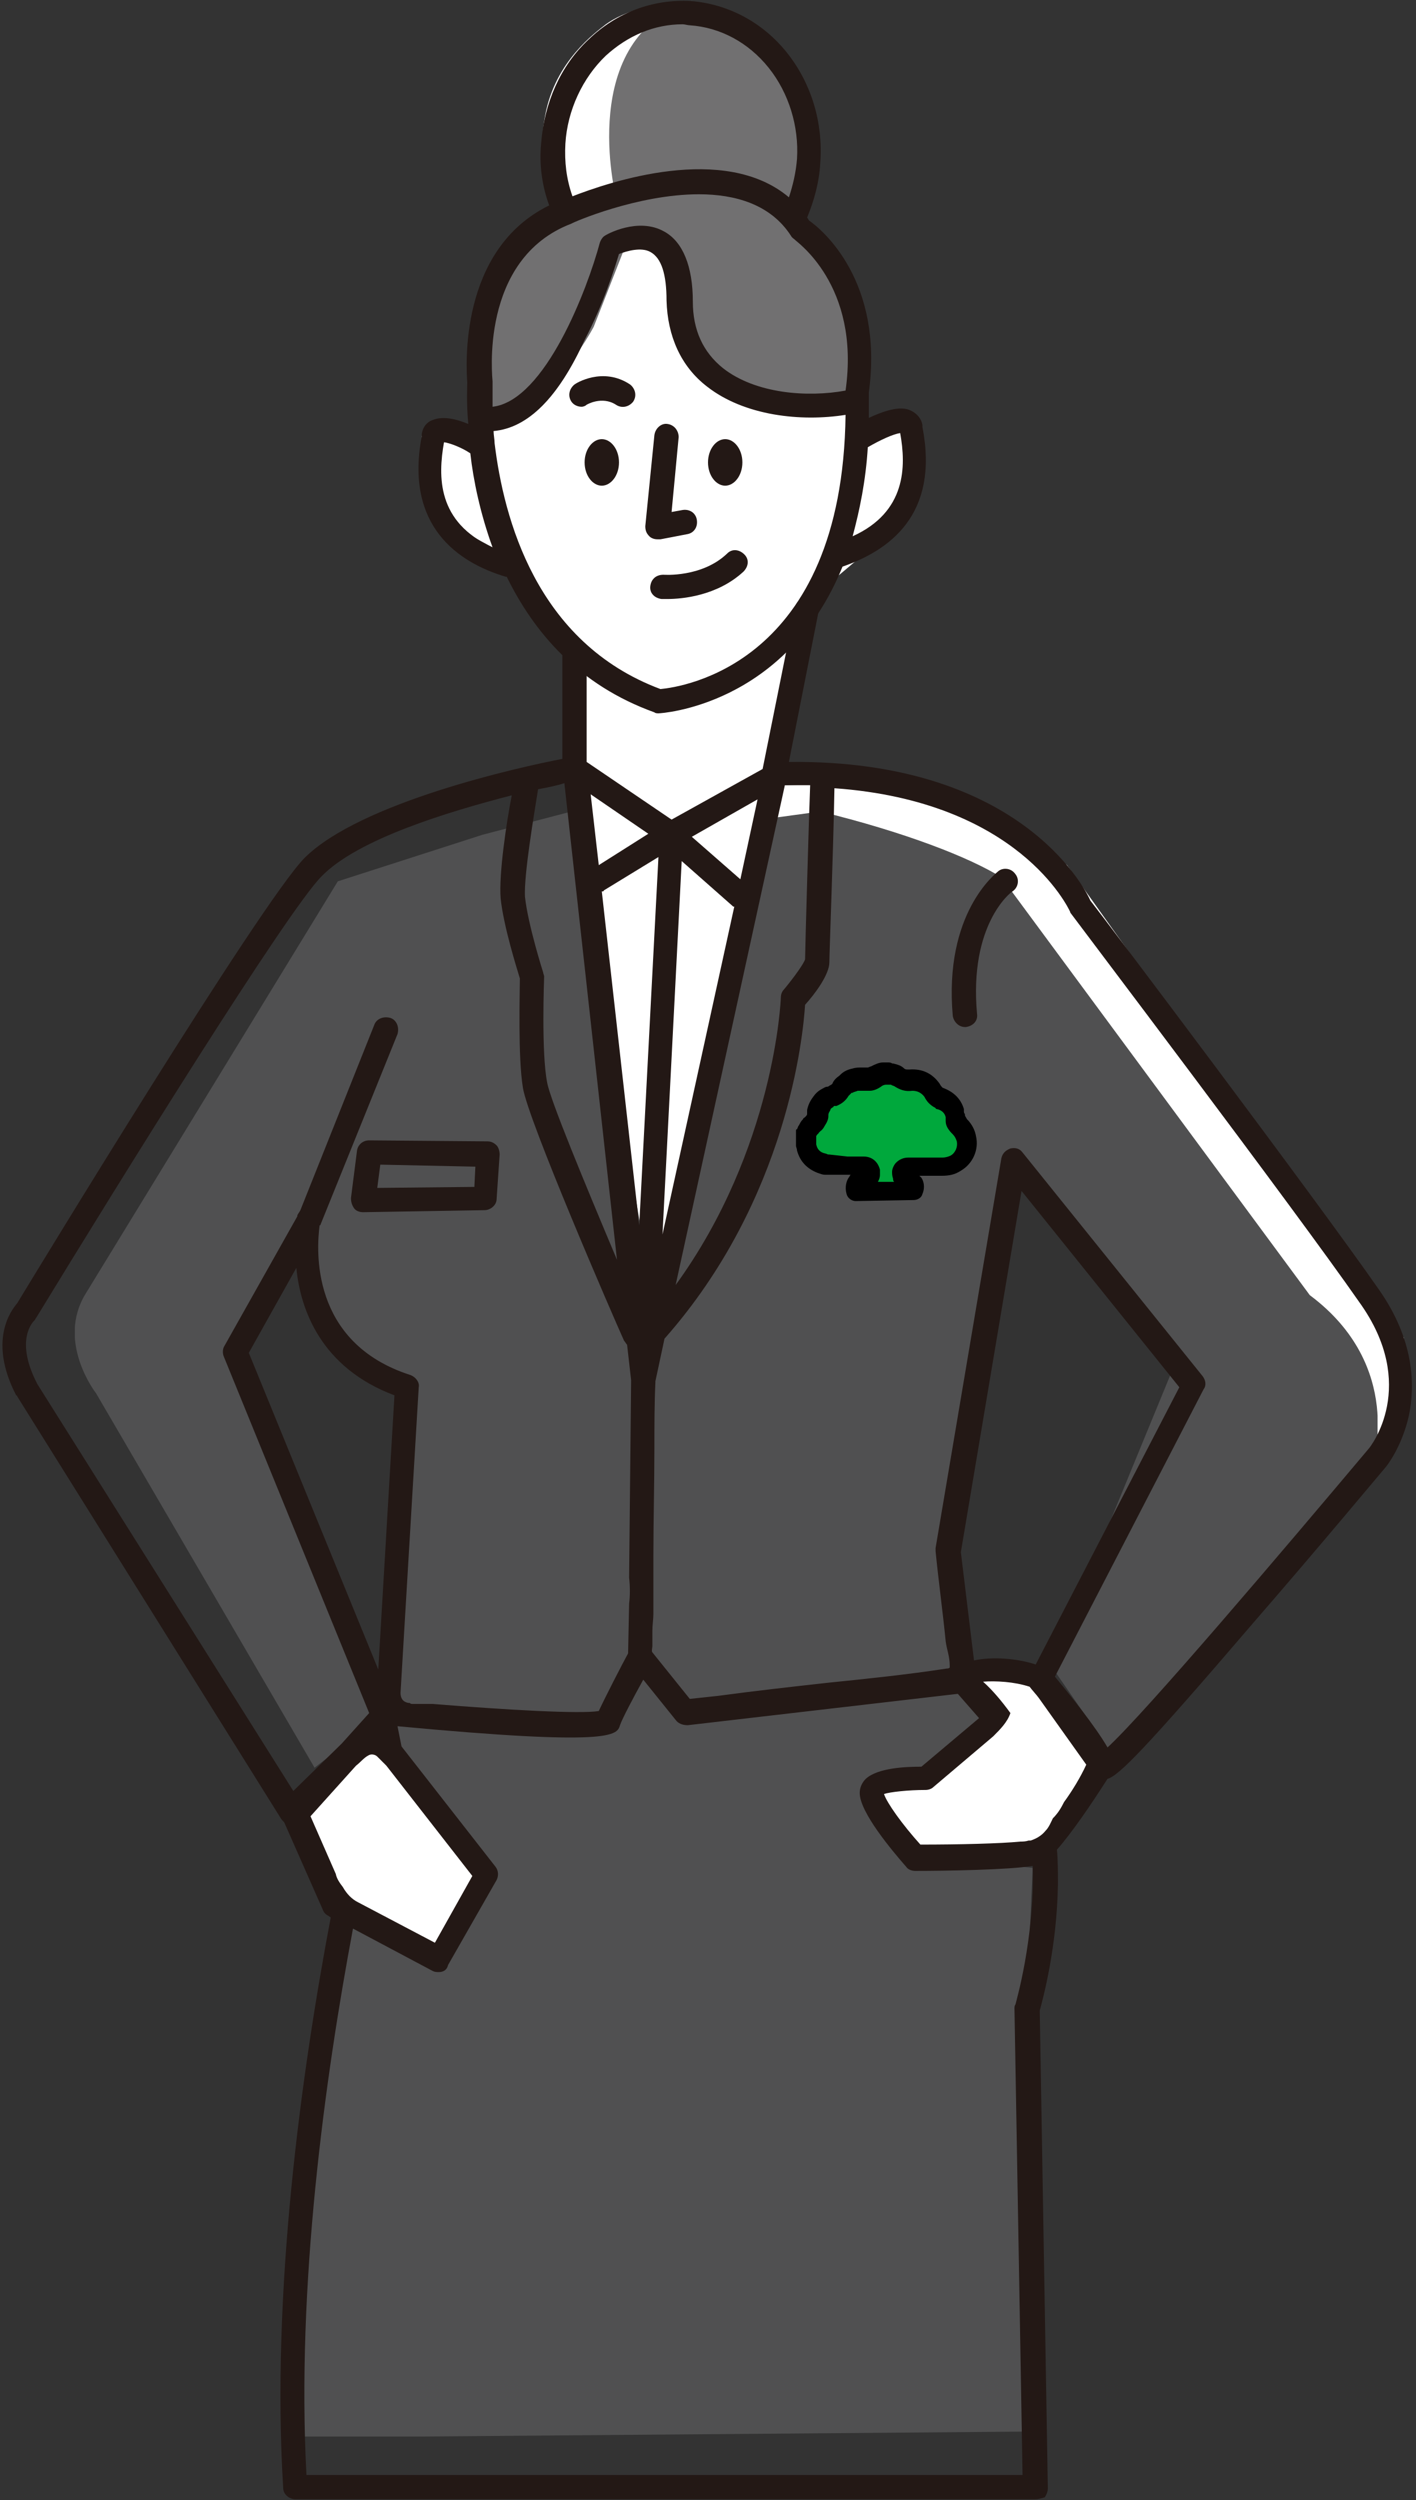 <?xml version="1.0" encoding="utf-8"?>
<!-- Generator: Adobe Illustrator 22.0.1, SVG Export Plug-In . SVG Version: 6.00 Build 0)  -->
<svg version="1.1" id="圖層_1" xmlns="http://www.w3.org/2000/svg" xmlns:xlink="http://www.w3.org/1999/xlink" x="0px" y="0px"
	 viewBox="0 0 140 247.1" style="enable-background:new 0 0 140 247.1;" xml:space="preserve">
<rect x="0" y="0" width="140" height="247.1" fill="#333333" stroke="none"/>
<style type="text/css">
	.st0{fill:#FFFFFF;}
	.st1{clip-path:url(#SVGID_2_);}
	.st2{fill:#505051;}
	.st3{fill:#231815;}
	.st4{clip-path:url(#SVGID_4_);}
	.st5{fill:#717071;}
	.st6{fill:#00A83C;}
</style>
<polygon class="st0" points="43.9,43.7 46.7,43.4 48.7,35.3 58.4,21.3 68.4,20.5 83.6,38.6 85.1,41.9 90.1,40.6 90.4,48 86.2,54.1 
	83,56.8 78.6,60.1 77.6,77.6 83.8,77.4 95.7,79 105.5,85.5 138.8,132.2 137.3,141.1 134,146.7 126.7,146.7 114,122 100.6,109.3 
	85.1,141.1 53.7,132 47,85.9 56.5,80.2 56.8,63.1 48.7,54.1 42.2,50.6 41.7,43.1 "/>
<path class="st0" d="M53.9,11.4c1-5.4,5-8.2,6-9c1.8-1.3,5-2.3,7.3-1.4c3.5,1.4,4.2,8.6,1.1,14.2c-2.5,4.6-8.3,8.6-11.8,6.8
	C53.3,20.4,53.3,14.5,53.9,11.4z"/>
<g>
	<g>
		<g>
			<g>
				<g>
					<defs>
						<rect id="SVGID_1_" x="7.4" y="80.1" width="128.8" height="160.7"/>
					</defs>
					<clipPath id="SVGID_2_">
						<use xlink:href="#SVGID_1_"  style="overflow:visible;"/>
					</clipPath>
					<g class="st1">
						<path class="st2" d="M8.5,127.8l24.9-40.7l14.3-4.6l8.8-2.3l8.2,49.3l12-48.7l4.4-0.6c8.2,2,14.7,4.5,17.9,6.5l30.5,41.3
							c9.4,7,6.2,16.7,6.2,16.7L110.4,174l-6.5-9.4l12.3-29.9l-16.4-18.8l-6.5,35.8l1.8,13.5l2.3,4.7l-7,7.6l-3.5,0.6l3.5,5.3
							l11.7,1.2l-0.6,13.5v16.4l1.2,25.8l-73.3,0.6c-2.1-20.8,6.4-62.3,8.4-71.5c0.3-1.2,0.4-1.8,0.4-1.8l1.9-29.6l-3-2l-5.9-5.9
							l-0.6-5.9l-1.5-1.3l-6,10.7l14.7,35.9l-6.7,5.2l-21.6-37C9.5,137.7,5.5,132.6,8.5,127.8"/>
					</g>
				</g>
			</g>
		</g>
	</g>
	<g>
		<path class="st3" d="M35.9,119.8c-0.3,0-0.7-0.1-0.9-0.4s-0.3-0.6-0.3-1l0.6-4.7c0.1-0.6,0.6-1,1.2-1l0,0l11.7,0.1
			c0.3,0,0.6,0.1,0.9,0.4c0.2,0.2,0.3,0.6,0.3,0.9l-0.3,4.4c0,0.6-0.6,1.1-1.2,1.1L35.9,119.8L35.9,119.8z M37.6,115.1l-0.3,2.3
			l9.6-0.1l0.1-2L37.6,115.1z"/>
	</g>
	<g>
		<path class="st3" d="M65,53.3c-0.3,0-0.6-0.1-0.8-0.3c-0.3-0.3-0.4-0.6-0.4-1l0.9-9c0.1-0.7,0.7-1.2,1.3-1.1
			c0.7,0.1,1.1,0.7,1.1,1.3l-0.7,7.4l1.1-0.2c0.7-0.1,1.3,0.3,1.4,1s-0.3,1.3-1,1.4l-2.6,0.5C65.1,53.3,65,53.3,65,53.3z"/>
	</g>
	<g>
		<path class="st3" d="M66,59.2c-0.3,0-0.6,0-0.6,0c-0.7-0.1-1.2-0.6-1.1-1.3s0.6-1.1,1.3-1.1l0,0c0,0,3.8,0.3,6.3-2.1
			c0.5-0.5,1.2-0.4,1.7,0.1s0.4,1.2-0.1,1.7C70.9,58.9,67.4,59.2,66,59.2z"/>
	</g>
	<g>
		<g>
			<g>
				<g>
					<defs>
						<rect id="SVGID_3_" x="47.7" y="0.1" width="37.4" height="40.9"/>
					</defs>
					<clipPath id="SVGID_4_">
						<use xlink:href="#SVGID_3_"  style="overflow:visible;"/>
					</clipPath>
					<g class="st4">
						<path class="st5" d="M60.9,19.5c0,0-4-15.8,7.5-19.4l7.6,4l3.8,4.8c0.1,0.2,0.2,0.4,0.7,2.4l-2.3,11.3l4.7,4l2.2,7.5v4.8
							c0,0-20.2,4.4-17.2-12.3l-3.5-2.2h-2.6l-3.1,7.9c0,0-4.8,9.2-10.6,8.8l-1.6-9.6l7.1-9.1L60.9,19.5z"/>
					</g>
				</g>
			</g>
		</g>
	</g>
	<g>
		<path class="st0" d="M102.9,165.9c-2.6-1.2-7.1-1.1-7.7,0.1l3.4,3.9l-7,5.9c0,0-5.4-0.3-5.4,1.3s4.3,6.5,4.3,6.5s10.8,0,12.1-0.5
			c1.3-0.5,6.5-8.6,6.5-8.6L102.9,165.9z"/>
	</g>
	<g>
		<path class="st3" d="M61.2,45.7c0,1.3-0.8,2.3-1.7,2.3s-1.7-1-1.7-2.3s0.8-2.3,1.7-2.3S61.2,44.4,61.2,45.7"/>
	</g>
	<g>
		<path class="st3" d="M73.4,45.7c0,1.3-0.8,2.3-1.7,2.3c-0.9,0-1.7-1-1.7-2.3s0.8-2.3,1.7-2.3S73.4,44.4,73.4,45.7"/>
	</g>
	<g>
		<path class="st3" d="M57.5,40.2c-0.4,0-0.8-0.2-1-0.5c-0.4-0.6-0.2-1.3,0.3-1.7c0.1-0.1,2.8-1.8,5.5,0c0.5,0.4,0.7,1.1,0.3,1.7
			c-0.4,0.5-1.1,0.7-1.7,0.3c-1.4-0.9-2.9,0-2.9,0C57.9,40.1,57.7,40.2,57.5,40.2z"/>
	</g>
	<g>
		<polygon class="st0" points="29.2,179.3 33,188.2 43.4,193.7 48.2,185.3 38.7,173.2 37.9,169.7 		"/>
	</g>
	<g>
		<path class="st3" d="M136.3,127.4c-6.2-8.9-27-36.5-28.5-38.4c-0.7-1.6-7.3-13.9-29.7-13.7c0,0,0,0-0.1,0l2.9-14.7
			c0.2-0.6-0.2-1.3-0.9-1.4c-0.6-0.2-1.3,0.2-1.4,0.9L75.4,76l-9,5L58,75.3v-11c0-0.7-0.5-1.2-1.2-1.2s-1.2,0.5-1.2,1.2V75
			c-4.2,0.8-20,4.3-25.5,9.8c-4.4,4.5-26.7,41.2-28.4,44c-0.6,0.7-2.9,3.7-0.1,9.1c0.1,0,0.1,0.1,0.1,0.1l26,41.6
			c0.1,0.2,0.3,0.4,0.4,0.5l3.8,8.6c0.1,0.3,0.3,0.5,0.5,0.6l0.3,0.2c-2.9,15.3-5.9,37-4.7,56.4c0,0.6,0.6,1.1,1.2,1.1h73.1
			c0.4,0,0.7-0.1,1-0.2c0.2-0.3,0.3-0.6,0.3-0.9l-0.8-47.2c0.3-1.1,1.7-6.2,1.8-12.5c0-1.2,0-2.3-0.1-3.4c1.5-1.7,3.4-4.5,5-7
			c1.1-0.3,3.6-2.8,14.4-15.4c6.6-7.6,13-15.3,13.1-15.4c0.1-0.1,1.6-2,2.3-5.1C139.9,137,139.9,132.5,136.3,127.4z M77.6,77.6
			c0.9,0,1.7,0,2.5,0c-0.1,2.3-0.5,16.3-0.5,17.2c-0.1,0.4-1.1,1.8-2.1,3c-0.2,0.2-0.3,0.5-0.3,0.8c0,0.2-0.6,14.9-10.4,28.4
			L77.6,77.6z M74.9,79l-1.7,7.9l-4.8-4.2L74.9,79z M67.4,85.1l5.1,4.5c0,0,0,0,0.1,0L65.5,122L67.4,85.1z M64.1,82.4l-4.9,3.1
			l-0.8-7L64.1,82.4z M65.1,84.7l-1.9,36.4l-3.7-33c0.1,0,0.2,0,0.2-0.1L65.1,84.7z M53.2,78c1.1-0.2,2-0.4,2.6-0.6l5.2,47.1
			c-3.2-7.6-6.6-15.8-6.9-17.5c-0.6-3-0.3-10.4-0.3-10.5s-0.1-0.3-0.1-0.4c0,0-1.5-4.7-1.8-7.5C51.8,86.4,52.8,80.5,53.2,78z
			 M3.7,136.8c-2.3-4.4-0.4-6.2-0.3-6.3c0.1-0.1,0.1-0.2,0.2-0.3c8.3-13.6,24.8-40.2,28.2-43.6c3.6-3.7,12.6-6.4,18.8-8
			c-0.5,2.5-1.3,7.8-1.1,10.2c0.3,2.8,1.6,6.9,1.9,7.9c0,1.3-0.2,7.8,0.3,10.8c0.5,3.2,9,22.8,10,25c0.1,0.1,0.2,0.3,0.3,0.4
			l0.4,3.5l-0.2,19.5l0,0c0.1,0.9,0.1,1.8,0,2.6l0,0l-0.1,4.9c-0.6,1.1-2.2,4.2-2.9,5.7c-1.8,0.3-9-0.1-16.4-0.7l0,0
			c-0.2,0-0.3,0-0.5,0c-0.5,0-1,0-1.5,0c-0.1,0-0.2,0-0.3-0.1h-0.1c-0.6-0.1-0.8-0.5-0.8-1l0,0l1.8-30.2c0.1-0.5-0.3-1-0.8-1.2
			c-10-3.2-9.3-12.5-9-14.8c0.1,0,0.1-0.1,0.1-0.1l7.6-18.8c0.2-0.7-0.1-1.4-0.7-1.6c-0.7-0.2-1.4,0.1-1.6,0.7l-7.3,18.3
			c-0.1,0.2-0.2,0.3-0.3,0.5c0,0,0,0,0,0.1L22.2,133c-0.2,0.3-0.2,0.7-0.1,1l14.4,35.3l-2.7,3L29,177L3.7,136.8z M39,137.9L37.4,165
			l-12.8-31.3l4.7-8.4C29.7,129.5,31.8,135.2,39,137.9z M30.7,179.5l4.5-5c0.4-0.3,0.8-0.8,1.2-1c0.3-0.2,0.7-0.1,0.9,0.1l0.9,0.9
			l8.5,10.9L43,192l-7.6-4l0,0c-0.6-0.3-1.1-0.8-1.5-1.5c-0.3-0.4-0.6-0.8-0.7-1.3L30.7,179.5z M101.1,244.6H30.3
			c-1-18.6,1.8-39.1,4.6-54l7.9,4.2c0.2,0.1,0.4,0.1,0.6,0.1c0.4,0,0.8-0.2,0.9-0.7l4.8-8.4c0.2-0.4,0.2-0.9-0.1-1.3l-9.3-11.9
			l-0.4-2l0,0c21.3,2,21.7,0.9,22-0.1c0.2-0.6,1.3-2.7,2.3-4.5l3.3,4.1c0.3,0.3,0.7,0.4,1.1,0.4l26.7-3.1l2.1,2.4l-5.7,4.8
			c-1.5,0-4.3,0.1-5.5,1.2c-0.4,0.4-0.6,0.9-0.6,1.4c0,1.9,3.2,5.7,4.6,7.3c0.2,0.3,0.6,0.4,0.9,0.4c2.9,0,9.3-0.1,11.6-0.5
			c0.2,7.3-1.7,13.6-1.7,13.7c-0.1,0.1-0.1,0.3-0.1,0.4L101.1,244.6z M95,153.4l6-35.7l15.6,19.4l-14.2,27.4
			c-1.8-0.6-4.3-0.8-6.1-0.4L95,153.4z M105.2,178.1c-0.3,0.6-0.6,1.1-1.1,1.6c-0.2,0.4-0.4,0.9-0.7,1.2c-0.4,0.5-0.9,0.8-1.5,1l0,0
			c0,0-0.1,0-0.2,0c-0.3,0.1-0.6,0.1-0.8,0.1c-2,0.2-6.1,0.3-9.9,0.3c-1.8-2-3.3-4.1-3.6-5c0.6-0.2,2.4-0.4,4.1-0.4
			c0.3,0,0.6-0.1,0.8-0.3l5.9-5c0.7-0.7,1.4-1.4,1.7-2.3c-0.8-1.1-1.7-2.2-2.7-3.1c1.2-0.1,3.1,0,4.6,0.5l0,0
			c0.3,0.4,0.6,0.7,0.9,1.1l4.7,6.6C106.8,175.7,106,177,105.2,178.1z M135.3,143.2c-8.5,10.1-22,26-25.8,29.5
			c-1.2-2.1-3.8-5.3-5.2-7l14.7-28.4c0.3-0.4,0.2-0.9-0.1-1.3l-17.8-22.1c-0.3-0.4-0.7-0.5-1.2-0.4c-0.5,0.2-0.8,0.5-0.9,1L92.5,153
			v0.3c0.3,3,0.7,5.9,1,8.9c0.1,0.8,0.4,1.5,0.4,2.4c0,0.1,0,0.2,0,0.2c-0.1,0.1-0.2,0.1-0.3,0.1c-3.9,0.6-7.8,1-11.7,1.4
			c-3.6,0.4-7.2,0.8-10.9,1.3c-0.9,0.1-1.9,0.2-2.8,0.3l-3.7-4.6c-0.1-0.1,0-0.5,0-0.6c0-0.5,0-1,0-1.5c0-0.6,0.1-1.2,0.1-1.7
			c0-1,0-2.1,0-3.1c0-0.9,0-1.8,0-2.7c0-3.5,0.1-7.1,0.1-10.6c0-2.2,0-4.4,0.1-6.5c0-0.1,0-0.1,0-0.1l0.9-4.2
			c12.2-13.8,13.7-30,13.9-33c1-1.1,2.4-3,2.4-4.2c0-0.9,0.4-11.3,0.5-17.2c18.2,1.3,23.1,11.8,23.3,12.2c0,0,0,0.1,0.1,0.2
			c0.2,0.3,22.1,29.2,28.5,38.4C140.3,136.9,135.5,143,135.3,143.2z"/>
		<path class="st3" d="M98.7,86.1c-0.2,0.2-5.4,4.1-4.5,14.3c0.1,0.6,0.6,1.1,1.2,1.1c0,0,0,0,0.1,0c0.7-0.1,1.2-0.6,1.1-1.3
			c-0.8-8.8,3.3-12,3.5-12.1c0.6-0.4,0.7-1.2,0.3-1.7C100,85.8,99.2,85.7,98.7,86.1z"/>
	</g>
	<g>
		<path class="st6" d="M90.4,117.7c0.4-1-0.7-1.1-0.7-1.1c-0.2,0-0.4-0.2-0.5-0.4c0-0.1,0-0.2,0-0.4c0-0.1,0.1-0.2,0.1-0.3
			c0.1-0.2,0.3-0.2,0.5-0.2c1.1,0,2.3,0,3.4,0c0.5,0,0.9-0.1,1.4-0.4c0.8-0.5,1.2-1.5,1-2.4c-0.1-0.5-0.3-0.9-0.7-1.2
			c-0.2-0.2-0.4-0.5-0.5-0.8c0-0.1,0-0.3-0.1-0.4c0,0,0,0,0-0.1c-0.2-0.8-0.8-1.3-1.6-1.5c-0.3-0.2-0.5-0.4-0.7-0.7
			c-0.5-0.8-1.2-1.1-2.1-1c-0.4,0-0.8,0-1.1-0.3c-0.2-0.2-0.5-0.3-0.8-0.3c-0.1,0-0.2,0-0.2,0l0,0h-0.1h-0.2l0,0h-0.1l0,0
			c-0.3,0-0.7,0.1-0.9,0.3c-0.2,0.1-0.4,0.2-0.7,0.3h-0.1c-0.2,0-0.4,0-0.6,0s-0.4,0-0.6,0.1c-0.3,0.1-0.6,0.2-0.9,0.4
			c0,0,0,0-0.1,0c-0.2,0.2-0.4,0.4-0.5,0.6c-0.2,0.3-0.4,0.5-0.7,0.6c-0.1,0-0.1,0-0.2,0.1c-0.1,0-0.2,0.1-0.4,0.2
			c-0.2,0.1-0.4,0.3-0.6,0.6c-0.2,0.3-0.3,0.6-0.4,0.9v0.1c0,0,0,0,0,0.1c0,0.2-0.1,0.3-0.1,0.4c-0.1,0.2-0.2,0.3-0.4,0.5l-0.1,0.1
			c-0.1,0.1-0.2,0.3-0.3,0.5c-0.1,0.1-0.1,0.2-0.1,0.3v0.1l0,0v0.1c0,0.1,0,0.2,0,0.2l0,0v0.1l0,0l0,0v0.1v0.1l0,0v0.2l0,0
			c0,0.1,0,0.3,0.1,0.4c0.2,0.7,0.7,1.3,1.5,1.6c0.2,0.1,0.4,0.1,0.6,0.1c0,0,0.1,0,0.2,0c0.6,0,1.3,0,1.9,0c0.5,0,1.1,0,1.6,0
			c0.3,0,0.6,0.2,0.6,0.5c0,0.1,0,0.2,0,0.3c0,0.2-0.1,0.4-0.3,0.5c-0.1,0.1-0.3,0.1-0.4,0.1c0,0-1,0.1-0.7,1.1L90.4,117.7z"/>
	</g>
	<g>
		<path d="M84.6,118.7c-0.4,0-0.8-0.3-0.9-0.7c-0.2-0.7,0-1.3,0.2-1.6c0.1-0.1,0.1-0.2,0.2-0.3h-2.2c-0.1,0-0.2,0-0.3,0
			c-0.3,0-0.5-0.1-0.8-0.2c-1-0.4-1.7-1.1-2-2.2c0-0.2-0.1-0.3-0.1-0.5c0-0.1,0-0.2,0-0.3v-0.3l0,0l0,0v-0.1c0-0.1,0-0.2,0-0.3
			c0-0.1,0-0.1,0-0.2s0-0.1,0-0.2l0,0c0-0.1,0-0.2,0.1-0.2c0.1-0.2,0.1-0.3,0.2-0.4c0.1-0.2,0.2-0.4,0.4-0.6c0-0.1,0.1-0.1,0.2-0.2
			s0.2-0.2,0.2-0.3V110c0-0.1,0-0.2,0-0.3c0.1-0.5,0.3-0.9,0.6-1.3c0.2-0.3,0.5-0.6,0.9-0.8c0.2-0.1,0.3-0.2,0.5-0.2
			c0.1,0,0.2-0.1,0.2-0.1c0.2-0.1,0.2-0.1,0.3-0.2c0.1-0.3,0.4-0.6,0.7-0.8l0.1-0.1c0.3-0.3,0.7-0.5,1.2-0.6
			c0.3-0.1,0.6-0.1,0.9-0.1c0.1,0,0.2,0,0.3,0c0.1,0,0.1,0,0.2,0h0.1c0.1,0,0.2-0.1,0.3-0.1c0.4-0.2,0.8-0.4,1.2-0.4
			c0.1,0,0.2,0,0.2,0h0.3c0.1,0,0.3,0,0.4,0.1h0.1c0.4,0.1,0.8,0.2,1.1,0.5c0.1,0.1,0.2,0.1,0.5,0.1c1.3-0.1,2.3,0.4,3,1.4
			c0.1,0.2,0.2,0.3,0.3,0.4c1.1,0.4,1.8,1.1,2.1,2.1c0,0,0,0.1,0,0.2s0,0.2,0.1,0.3v0.1c0,0.1,0.1,0.2,0.2,0.4
			c0.5,0.5,0.8,1.1,0.9,1.7c0.3,1.3-0.3,2.7-1.5,3.4c-0.6,0.4-1.2,0.5-1.9,0.5h-2.2c0.1,0.1,0.1,0.1,0.2,0.2
			c0.2,0.3,0.4,0.9,0.1,1.6c-0.1,0.4-0.5,0.6-0.9,0.6L84.6,118.7L84.6,118.7z M90.4,117.7L90.4,117.7L90.4,117.7z M83.8,114.3h1.6
			c0.8,0,1.4,0.5,1.6,1.3c0,0.2,0,0.4,0,0.5c0,0.3-0.1,0.5-0.2,0.7h1.6c-0.1-0.1-0.1-0.2-0.1-0.3c-0.1-0.3-0.1-0.5-0.1-0.7
			c0-0.3,0.2-0.7,0.4-0.9c0.2-0.2,0.6-0.5,1.2-0.5h3.4c0.3,0,0.6-0.1,0.8-0.2c0.5-0.3,0.7-0.9,0.6-1.4c-0.1-0.3-0.2-0.5-0.4-0.7
			c-0.4-0.4-0.7-0.8-0.7-1.3c0-0.1,0-0.2,0-0.2v-0.1v-0.1c-0.1-0.4-0.4-0.7-0.9-0.8c0,0-0.1,0-0.1-0.1c-0.6-0.3-0.9-0.7-1.1-1.1
			c-0.3-0.4-0.7-0.6-1.2-0.6c-0.7,0.1-1.2-0.1-1.7-0.4c-0.1-0.1-0.3-0.1-0.4-0.2c0,0-0.1,0-0.2,0h-0.2c0,0,0,0-0.1,0
			c-0.2,0-0.4,0.1-0.5,0.2c-0.3,0.2-0.7,0.4-1.1,0.4h-0.1c-0.2,0-0.4,0-0.6,0c-0.1,0-0.1,0-0.2,0s-0.2,0-0.3,0
			c-0.2,0.1-0.4,0.1-0.5,0.2c0,0,0,0-0.1,0c-0.1,0.1-0.2,0.2-0.3,0.3c-0.3,0.5-0.7,0.8-1.2,1h-0.1c-0.1,0,0,0-0.1,0
			c0,0-0.1,0-0.1,0.1c-0.2,0.1-0.3,0.2-0.3,0.3c-0.1,0.2-0.2,0.3-0.2,0.5l0,0v0.1l0,0c0,0.3-0.1,0.5-0.2,0.7
			c-0.2,0.3-0.3,0.6-0.6,0.8l-0.1,0.1c-0.1,0.1-0.1,0.2-0.2,0.2c0,0.1-0.1,0.1-0.1,0.2l0,0v0.1v0.1v0.1l0,0v0.1v0.1c0,0,0,0,0,0.1
			s0,0.1,0,0.2c0.1,0.5,0.4,0.8,0.9,0.9c0.1,0,0.2,0.1,0.3,0.1H82L83.8,114.3z M78.7,112.3L78.7,112.3L78.7,112.3z"/>
	</g>
	<path class="st3" d="M91.2,42.2V42c-0.1-0.6-0.5-1.1-1.1-1.4c-1.1-0.6-2.9,0.1-4.2,0.7c0-0.8,0-1.7,0-2.5c1.5-11-4.6-16.1-5.9-17
		c-0.1-0.1-0.1-0.2-0.2-0.3c0.7-1.7,1.2-3.5,1.3-5.4c0.3-4-0.9-7.9-3.3-10.9S72,0.4,68.3,0.1C64.6-0.1,61,1.2,58.2,3.9
		c-2.8,2.6-4.4,6.3-4.7,10.3c-0.2,2.1,0.1,4.2,0.8,6.1c-9,4.4-8.2,16.1-8.1,17.5c0,0.4-0.1,1.9,0.1,4.1c-1.2-0.5-2.5-0.8-3.5-0.4
		c-0.6,0.2-1,0.7-1.1,1.4v0.2C40,52,45.3,55.6,50,57c0,0,0,0,0.1,0c2.7,5.5,7.1,10.7,14.6,13.4c0.1,0.1,0.3,0.1,0.4,0.1
		c0.2,0,12.6-0.7,18.2-14.5C87.9,54.4,92.9,50.9,91.2,42.2z M55.9,14.2c0.2-3.3,1.7-6.5,4-8.7c2.2-2,4.8-3.1,7.6-3.1
		c0.2,0,0.5,0.1,0.7,0.1c3,0.2,5.8,1.7,7.8,4.2s3,5.8,2.8,9c-0.1,1.3-0.4,2.6-0.8,3.8c-6.4-5.4-17.8-1.5-21.4-0.1
		C56,17.7,55.8,16,55.9,14.2z M56.5,22.1c0.1-0.1,6.5-2.9,12.6-2.9c3.6,0,7.1,1,9.1,4.1c0.1,0.2,0.3,0.3,0.4,0.4
		c0,0.1,6.5,4.4,5,14.9l0,0c-3.8,0.7-8.9,0.3-12.1-2.2c-2-1.6-3-3.8-3-6.6c0-3.5-1-5.9-2.8-6.9c-2.6-1.5-5.8,0.3-5.9,0.4
		c-0.2,0.1-0.4,0.4-0.5,0.7c-1.2,4.5-5.4,15.6-10.6,16.2c0-1.4,0-2.2,0-2.3c0,0,0-0.1,0-0.2C48.7,37.5,47.3,25.6,56.5,22.1z
		 M43.9,43.7c0.6,0.1,1.7,0.5,2.6,1.1c0.3,2.7,1,6,2.2,9.3C43.2,51.6,43.3,47.1,43.9,43.7z M65.3,68.1C53,63.5,49.8,51.2,48.9,43.8
		l0,0c0-0.4-0.1-0.8-0.1-1.2c3.4-0.3,6.4-3.3,9-9c1.9-3.6,3-7.2,3.4-8.5c0.8-0.3,2.2-0.7,3.1-0.2c1.1,0.6,1.6,2.2,1.6,4.8
		c0.1,3.5,1.4,6.5,4,8.5c3.7,2.9,9.3,3.5,13.7,2.8C83.3,65.7,67.4,67.9,65.3,68.1z M84.3,53c0.7-2.6,1.3-5.5,1.5-8.8l0,0
		c1.2-0.7,2.5-1.3,3.2-1.4C89.6,46.1,89.6,50.6,84.3,53z"/>
</g>
</svg>
